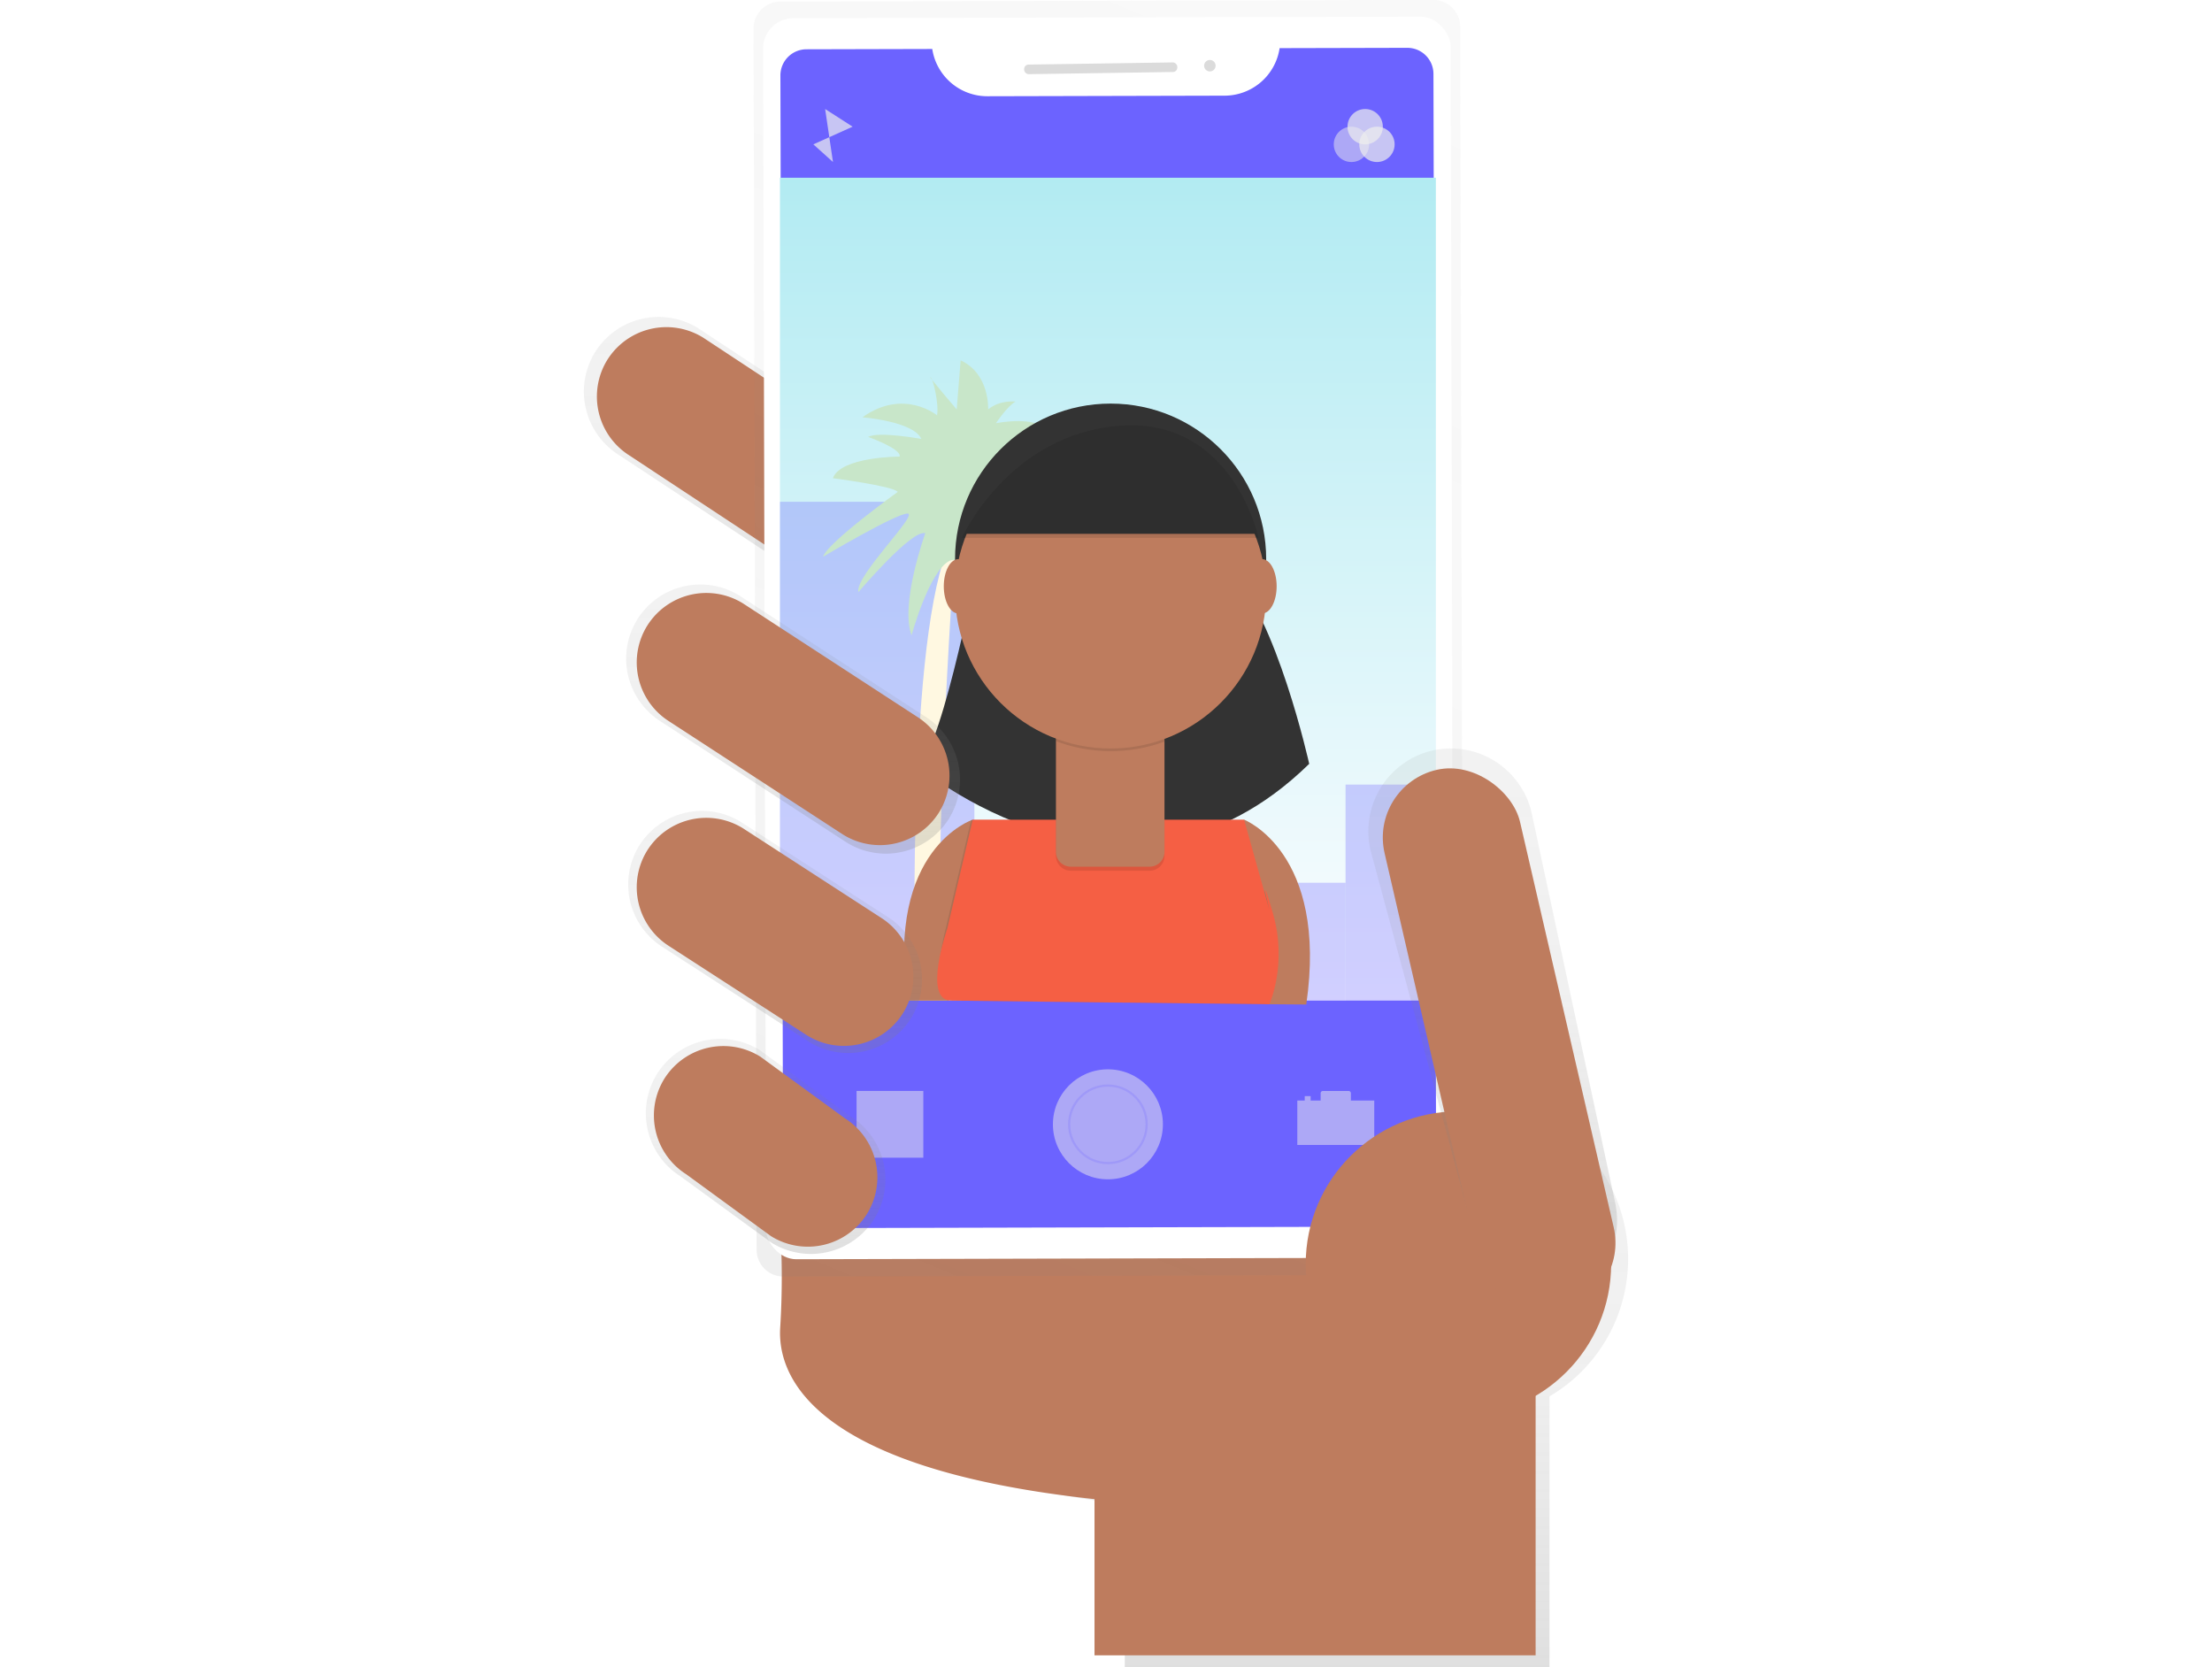 <?xml version="1.0" encoding="UTF-8" standalone="no"?>
<svg
   xmlns:dc="http://purl.org/dc/elements/1.1/"
   xmlns:cc="http://creativecommons.org/ns#"
   xmlns:rdf="http://www.w3.org/1999/02/22-rdf-syntax-ns#"
   xmlns:svg="http://www.w3.org/2000/svg"
   xmlns="http://www.w3.org/2000/svg"
   xmlns:xlink="http://www.w3.org/1999/xlink"
   xmlns:sodipodi="http://sodipodi.sourceforge.net/DTD/sodipodi-0.dtd"
   xmlns:inkscape="http://www.inkscape.org/namespaces/inkscape"
   id="44914b3e-4ff9-4431-981e-b48acbe6759b"
   data-name="Layer 1"
   width="1000"
   height="753.74"
   viewBox="0 0 1000 753.74"
   version="1.1"
   sodipodi:docname="undraw_selfie-wide.svg"
   inkscape:version="0.92.3 (2405546, 2018-03-11)">
  <sodipodi:namedview
     pagecolor="#ffffff"
     bordercolor="#666666"
     borderopacity="1"
     objecttolerance="10"
     gridtolerance="10"
     guidetolerance="10"
     inkscape:pageopacity="0"
     inkscape:pageshadow="2"
     inkscape:window-width="1559"
     inkscape:window-height="835"
     id="namedview118"
     showgrid="false"
     inkscape:zoom="0.31310532"
     inkscape:cx="83.41926"
     inkscape:cy="669.20162"
     inkscape:window-x="41"
     inkscape:window-y="0"
     inkscape:window-maximized="1"
     inkscape:current-layer="44914b3e-4ff9-4431-981e-b48acbe6759b" />
  <defs
     id="defs20">
    <linearGradient
       id="047d6260-e3e7-4421-9cbc-178d61f5fd00"
       x1="447.08"
       y1="348.99"
       x2="447.08"
       y2="216.4"
       gradientTransform="translate(0.01,-0.01)"
       gradientUnits="userSpaceOnUse">
      <stop
         offset="0"
         stop-color="gray"
         stop-opacity="0.25"
         id="stop2" />
      <stop
         offset="0.54"
         stop-color="gray"
         stop-opacity="0.12"
         id="stop4" />
      <stop
         offset="1"
         stop-color="gray"
         stop-opacity="0.1"
         id="stop6" />
    </linearGradient>
    <linearGradient
       id="63ca4d46-187d-400f-bc66-80514cad3441"
       x1="653.79"
       y1="826.87"
       x2="653.79"
       y2="570.09"
       xlink:href="#047d6260-e3e7-4421-9cbc-178d61f5fd00"
       gradientTransform="translate(-99.965,-73.13)" />
    <linearGradient
       id="d33e6aa4-99b5-473f-bb68-306d2b531be8"
       x1="487.46"
       y1="663.45"
       x2="740.06"
       y2="66.96"
       gradientTransform="rotate(-0.14,-841.696,5577.131)"
       xlink:href="#047d6260-e3e7-4421-9cbc-178d61f5fd00" />
    <linearGradient
       id="29dd9e8b-9418-4416-aa22-a80903c94e95"
       x1="236.87"
       y1="452.34"
       x2="236.87"
       y2="80.35"
       gradientUnits="userSpaceOnUse"
       gradientTransform="translate(263.995)">
      <stop
         offset="0"
         stop-color="#fcfdff"
         id="stop11" />
      <stop
         offset="1"
         stop-color="#b2ebf2"
         id="stop13" />
    </linearGradient>
    <linearGradient
       id="92cc4875-fc0d-4098-9c41-d6fc57a0b2d9"
       x1="774.73"
       y1="657.67"
       x2="774.73"
       y2="411.51"
       xlink:href="#047d6260-e3e7-4421-9cbc-178d61f5fd00"
       gradientTransform="translate(-99.965,-73.13)" />
    <linearGradient
       id="8bf4a49d-4b4a-4ad7-b49f-3914cd869768"
       x1="450.36"
       y1="549.19"
       x2="450.36"
       y2="439.64"
       xlink:href="#047d6260-e3e7-4421-9cbc-178d61f5fd00"
       gradientTransform="translate(-99.965,-73.13)" />
    <linearGradient
       id="d03a91ec-a732-40ea-b889-bca828f7dae8"
       x1="446.09"
       y1="640"
       x2="446.09"
       y2="542.77"
       xlink:href="#047d6260-e3e7-4421-9cbc-178d61f5fd00"
       gradientTransform="translate(-99.965,-73.13)" />
    <linearGradient
       id="f5bc8f66-26fb-41cb-b6de-69223130756b"
       x1="458.5"
       y1="459.05"
       x2="458.5"
       y2="337.39"
       xlink:href="#047d6260-e3e7-4421-9cbc-178d61f5fd00"
       gradientTransform="translate(-99.965,-73.13)" />
    <linearGradient
       inkscape:collect="always"
       xlink:href="#047d6260-e3e7-4421-9cbc-178d61f5fd00"
       id="linearGradient3846"
       gradientUnits="userSpaceOnUse"
       gradientTransform="translate(-99.955,-73.14)"
       x1="447.08"
       y1="348.99"
       x2="447.08"
       y2="216.4" />
  </defs>
  <title
     id="title22">selfie1</title>
  <path
     d="m 425.035,260.1 v 0 a 33.9,33.9 0 0 1 -46.61,10.59 l -98.71,-65.05 a 33.9,33.9 0 0 1 -10.59,-46.61 v 0 a 33.9,33.9 0 0 1 46.61,-10.59 l 98.71,65.05 a 33.9,33.9 0 0 1 10.59,46.61 z"
     id="path24"
     inkscape:connector-curvature="0"
     style="fill:url(#linearGradient3846)" />
  <path
     d="m 419.585,256.54 v 0 a 31.51,31.51 0 0 1 -43.33,9.85 l -91.76,-60.52 a 31.51,31.51 0 0 1 -9.85,-43.33 v 0 a 31.51,31.51 0 0 1 43.33,-9.85 l 91.77,60.47 a 31.51,31.51 0 0 1 9.84,43.38 z"
     id="path26"
     inkscape:connector-curvature="0"
     style="fill:#be7c5e" />
  <path
     d="m 736.035,569.06 a 72.1,72.1 0 0 0 -142.93,-13.44 l -221.58,-6 2.51,38.06 c 0,0 -31.59,72.9 134.46,92.35 v 73.71 h 192 V 631.26 a 72.06,72.06 0 0 0 35.54,-62.2 z"
     id="path28"
     inkscape:connector-curvature="0"
     style="fill:url(#63ca4d46-187d-400f-bc66-80514cad3441)" />
  <path
     d="m 352.695,600.47 c -1.14,20.51 12.74,63.27 142.11,77.24 v 70.6 h 199.42 v -187 l -341.63,-8.54 0.11,1.65 a 368.71,368.71 0 0 1 -0.01,46.05 z"
     id="path30"
     inkscape:connector-curvature="0"
     style="fill:#be7c5e" />
  <g
     id="g34"
     style="opacity:0.5"
     transform="translate(263.995)">
    <path
       d="M 747.91,73.13 452.72,73.85 A 12.13,12.13 0 0 0 440.62,86 L 442,638.11 a 12.13,12.13 0 0 0 12.16,12.1 l 295.19,-0.72 a 12.13,12.13 0 0 0 12.1,-12.16 l -1.37,-552.1 a 12.13,12.13 0 0 0 -12.17,-12.1 z"
       transform="translate(-363.96,-73.13)"
       id="path32"
       inkscape:connector-curvature="0"
       style="fill:url(#d33e6aa4-99b5-473f-bb68-306d2b531be8)" />
  </g>
  <rect
     x="344.94"
     y="9.104"
     width="310.82"
     height="561.04"
     rx="13.64"
     ry="13.64"
     transform="rotate(-0.14)"
     id="rect36"
     style="fill:#ffffff" />
  <path
     id="08c8378a-2a7c-440d-babe-a4bd2c3153db"
     data-name="&lt;Path&gt;"
     d="m 578.485,21.76 a 25.2,25.2 0 0 1 -24.78,21.49 l -107.36,0.26 a 25.2,25.2 0 0 1 -24.89,-21.37 l -56.87,0.14 a 11.81,11.81 0 0 0 -11.78,11.83 l 1.23,509.3 a 11.81,11.81 0 0 0 11.83,11.78 l 271.63,-0.66 a 11.81,11.81 0 0 0 11.78,-11.83 l -1.24,-509.3 a 11.81,11.81 0 0 0 -11.83,-11.78 z"
     inkscape:connector-curvature="0"
     style="fill:#6c63ff" />
  <rect
     x="462.469"
     y="36.174"
     width="69.26"
     height="4.33"
     rx="2"
     ry="2"
     transform="rotate(-0.86)"
     id="rect39"
     style="fill:#dbdbdb" />
  <circle
     cx="546.448"
     cy="37.905"
     r="2.6"
     transform="rotate(-0.86)"
     id="circle41"
     style="fill:#dbdbdb" />
  <circle
     cx="500.865"
     cy="508.27"
     r="24.86"
     id="circle43"
     style="opacity:0.5;fill:#eeeeee" />
  <circle
     cx="500.865"
     cy="508.27"
     r="17.52"
     stroke-miterlimit="10"
     id="circle45"
     style="opacity:0.2;fill:none;stroke:#6c63ff;stroke-miterlimit:10" />
  <rect
     x="387.235"
     y="493.18"
     width="30.18"
     height="30.18"
     id="rect47"
     style="opacity:0.5;fill:#eeeeee" />
  <path
     d="m 610.705,497.52 v -3.32 a 1,1 0 0 0 -1,-1 h -11.67 a 1,1 0 0 0 -1,1 v 3.32 h -4.52 v -2 h -2.68 v 2 h -3.35 v 20.07 h 34.79 v -20.07 z"
     id="path49"
     inkscape:connector-curvature="0"
     style="opacity:0.5;fill:#eeeeee" />
  <rect
     x="352.605"
     y="80.35"
     width="296.52"
     height="371.98"
     id="rect51"
     style="fill:url(#29dd9e8b-9418-4416-aa22-a80903c94e95)" />
  <circle
     cx="617.165"
     cy="57.27"
     r="7.99"
     id="circle53"
     style="opacity:0.7;fill:#eeeeee" />
  <circle
     cx="622.495"
     cy="65.26"
     r="7.99"
     id="circle55"
     style="opacity:0.7;fill:#eeeeee" />
  <circle
     cx="610.955"
     cy="65.26"
     r="7.99"
     id="circle57"
     style="opacity:0.5;fill:#eeeeee" />
  <polyline
     points="109.03 49.28 121.46 57.27 103.7 65.26 112.58 73.25"
     id="polyline59"
     style="opacity:0.7;fill:#eeeeee"
     transform="translate(263.995)" />
  <rect
     x="352.605"
     y="226.84"
     width="87.89"
     height="225.5"
     id="rect61"
     style="opacity:0.3;fill:#6c63ff" />
  <rect
     x="564.785"
     y="399.07"
     width="43.5"
     height="53.27"
     id="rect63"
     style="opacity:0.3;fill:#6c63ff" />
  <rect
     x="608.295"
     y="354.68"
     width="37.29"
     height="98.54"
     id="rect65"
     style="opacity:0.3;fill:#6c63ff" />
  <path
     d="m 428.035,452.33 h -14.2 c 0,0 -4.41,-155.36 14.2,-203.3 h 3.55 c 0,0 -12.4,175.78 -3.55,203.3 z"
     id="path67"
     inkscape:connector-curvature="0"
     style="fill:#fff8e1" />
  <path
     d="m 418.305,241.04 c 0,0 -11.54,32 -6.21,46.17 0,0 8,-29.3 17.31,-33.74 9.31,-4.44 19.09,33.74 19.09,33.74 0,0 5.33,-24 -4.44,-43.5 0,0 19.53,10.65 29.3,31.07 0,0 1.78,-13.32 -21.31,-40.84 0,0 20.42,5.33 33.74,17.76 0,0 4.44,-9.77 -23.08,-25.75 0,0 3.55,-11.54 24.86,-6.21 0,0 0,-15.09 -33.74,-12.43 0,0 0,-9.77 22.19,-8 0,0 0,-12.43 -25.75,-8 0,0 5.33,-8 8.88,-9.77 0,0 -7.1,-0.89 -12.43,3.55 0,0 0.89,-16 -12.43,-22.19 l -1.78,22.19 c 0,0 -14.92,-17.59 -11.54,-14.2 0.89,0.89 3.55,11.54 2.66,16.87 0,0 -15.09,-12.43 -33.74,0.89 0,0 23.08,1.78 26.63,9.77 0,0 -19.53,-3.55 -24,-0.89 0,0 15.09,5.33 14.2,8.88 0,0 -26.63,0 -30.18,9.77 0,0 27.52,3.55 29.3,6.21 0,0 -32,23.08 -33.74,29.3 0,0 32.85,-19.53 38.17,-19.53 5.32,0 -24,28.41 -22.19,35.51 0.04,0 24.01,-28.4 30.23,-26.63 z"
     id="path69"
     inkscape:connector-curvature="0"
     style="fill:#c8e6c9" />
  <path
     d="m 439.745,370.55 c 0,0 -39.43,12.91 -29.44,81.79 h 18.64 l 22.24,-70.34 z"
     id="path71"
     inkscape:connector-curvature="0"
     style="fill:#be7c5e" />
  <path
     d="m 562.425,370.55 c 0,0 38.11,14.68 28.11,83.56 l -18.3,-0.14 -21.26,-72 z"
     id="path73"
     inkscape:connector-curvature="0"
     style="fill:#be7c5e" />
  <path
     d="m 441.385,257.69 c 0,0 -18,92.53 -27.81,87.62 0,0 94.69,81.78 178.29,0 0,0 -14.72,-66.36 -36,-87.62 z"
     id="path75"
     inkscape:connector-curvature="0"
     style="fill:#333333" />
  <circle
     cx="502.085"
     cy="252.78"
     r="70.33"
     id="circle77"
     style="fill:#333333" />
  <path
     d="m 573.145,453.97 c 0,0 8.18,-18 1.64,-40.89 -6.54,-22.89 -1.64,-1.64 -1.64,-1.64 l -11.45,-40.89 h -122.66 l -11.45,49.07 c 0,0 -6.72,22.72 1.64,32.71"
     id="path79"
     inkscape:connector-curvature="0"
     style="opacity:0.1" />
  <path
     d="m 562.425,370.55 h -122.68 l -11.45,49.07 c 0,0 -11.39,32.55 1.64,32.71 144.62,1.78 0.8,0 143.94,1.64 0,0 8.18,-18 1.64,-40.89 -6.54,-22.89 -1.64,-1.64 -1.64,-1.64 z"
     id="path81"
     inkscape:connector-curvature="0"
     style="fill:#f55f44" />
  <path
     d="m 477.375,329.84 h 49.07 v 57.06 a 6.73,6.73 0 0 1 -6.73,6.73 h -35.62 a 6.73,6.73 0 0 1 -6.73,-6.73 v -57.06 z"
     id="path83"
     inkscape:connector-curvature="0"
     style="opacity:0.1" />
  <path
     d="m 477.375,328 h 49.07 v 57.07 a 6.73,6.73 0 0 1 -6.73,6.73 h -35.62 a 6.73,6.73 0 0 1 -6.73,-6.73 V 328 Z"
     id="path85"
     inkscape:connector-curvature="0"
     style="fill:#be7c5e" />
  <path
     d="m 477.455,335.09 a 70.62,70.62 0 0 0 49.07,0.14 v -6 h -49.07 z"
     id="path87"
     inkscape:connector-curvature="0"
     style="opacity:0.1" />
  <circle
     cx="502.085"
     cy="268.05"
     r="70.33"
     id="circle89"
     style="fill:#be7c5e" />
  <path
     d="m 434.845,241.33 h 134.12 c 0,0 -11.45,-54.16 -62.15,-50.71 -50.7,3.45 -71.97,50.71 -71.97,50.71 z"
     id="path91"
     inkscape:connector-curvature="0"
     style="fill:#333333" />
  <ellipse
     cx="433.205"
     cy="265.05"
     rx="6.54"
     ry="12.27"
     id="ellipse93"
     style="fill:#be7c5e" />
  <ellipse
     cx="570.605"
     cy="265.05"
     rx="6.54"
     ry="12.27"
     id="ellipse95"
     style="fill:#be7c5e" />
  <path
     d="m 434.845,243.15 h 134.12 c 0,0 -11.45,-54.16 -62.15,-50.71 -50.7,3.45 -71.97,50.71 -71.97,50.71 z"
     id="path97"
     inkscape:connector-curvature="0"
     style="opacity:0.1" />
  <circle
     cx="659.325"
     cy="571.44"
     r="69.04"
     id="circle99"
     style="fill:#be7c5e" />
  <path
     d="m 703.955,583.61 v 0 c -20,4.63 -33.79,-8.43 -38.42,-28.46 l -46,-171 a 37.5,37.5 0 0 1 28,-44.85 v 0 a 37.5,37.5 0 0 1 44.85,28 l 37.58,175.38 c 4.59,20.09 -5.93,36.3 -26.01,40.93 z"
     id="path101"
     inkscape:connector-curvature="0"
     style="fill:url(#92cc4875-fc0d-4098-9c41-d6fc57a0b2d9)" />
  <rect
     x="523.051"
     y="485.303"
     width="62.84"
     height="250.9"
     rx="31.42"
     ry="31.42"
     transform="rotate(-13.01)"
     id="rect103"
     style="fill:#be7c5e" />
  <path
     d="m 411.745,460.49 v 0 a 33.49,33.49 0 0 1 -46,10.47 l -66.2,-42.83 a 33.49,33.49 0 0 1 -10.47,-46 v 0 a 33.49,33.49 0 0 1 46,-10.47 l 66.2,42.83 a 33.49,33.49 0 0 1 10.47,46 z"
     id="path105"
     inkscape:connector-curvature="0"
     style="fill:url(#8bf4a49d-4b4a-4ad7-b49f-3914cd869768)" />
  <path
     d="m 395.135,551.16 v 0 a 33.79,33.79 0 0 1 -46.46,10.56 l -41,-29.91 a 33.79,33.79 0 0 1 -10.56,-46.46 v 0 a 33.79,33.79 0 0 1 46.46,-10.56 l 41,29.91 a 33.79,33.79 0 0 1 10.56,46.46 z"
     id="path107"
     inkscape:connector-curvature="0"
     style="fill:url(#d03a91ec-a732-40ea-b889-bca828f7dae8)" />
  <path
     d="m 391.835,548.94 v 0 a 31.51,31.51 0 0 1 -43.33,9.85 l -38.24,-27.92 a 31.51,31.51 0 0 1 -9.85,-43.33 v 0 a 31.51,31.51 0 0 1 43.33,-9.85 l 38.24,27.89 a 31.51,31.51 0 0 1 9.85,43.36 z"
     id="path109"
     inkscape:connector-curvature="0"
     style="fill:#be7c5e" />
  <path
     d="m 408.125,458.17 v 0 a 31.51,31.51 0 0 1 -43.33,9.85 l -62.29,-40.3 a 31.51,31.51 0 0 1 -9.85,-43.33 v 0 a 31.51,31.51 0 0 1 43.38,-9.85 l 62.24,40.33 a 31.51,31.51 0 0 1 9.85,43.3 z"
     id="path111"
     inkscape:connector-curvature="0"
     style="fill:#be7c5e" />
  <path
     d="m 428.875,370.27 v 0 a 33.64,33.64 0 0 1 -46.26,10.51 l -83.9,-54.63 a 33.64,33.64 0 0 1 -10.51,-46.28 v 0 a 33.64,33.64 0 0 1 46.26,-10.51 l 83.9,54.63 a 33.64,33.64 0 0 1 10.51,46.28 z"
     id="path113"
     inkscape:connector-curvature="0"
     style="fill:url(#f5bc8f66-26fb-41cb-b6de-69223130756b)" />
  <path
     d="m 424.415,367.41 v 0 a 31.51,31.51 0 0 1 -43.33,9.85 l -78.58,-51.16 a 31.51,31.51 0 0 1 -9.85,-43.33 v 0 a 31.51,31.51 0 0 1 43.38,-9.9 l 78.58,51.16 a 31.51,31.51 0 0 1 9.8,43.38 z"
     id="path115"
     inkscape:connector-curvature="0"
     style="fill:#be7c5e" />
</svg>
